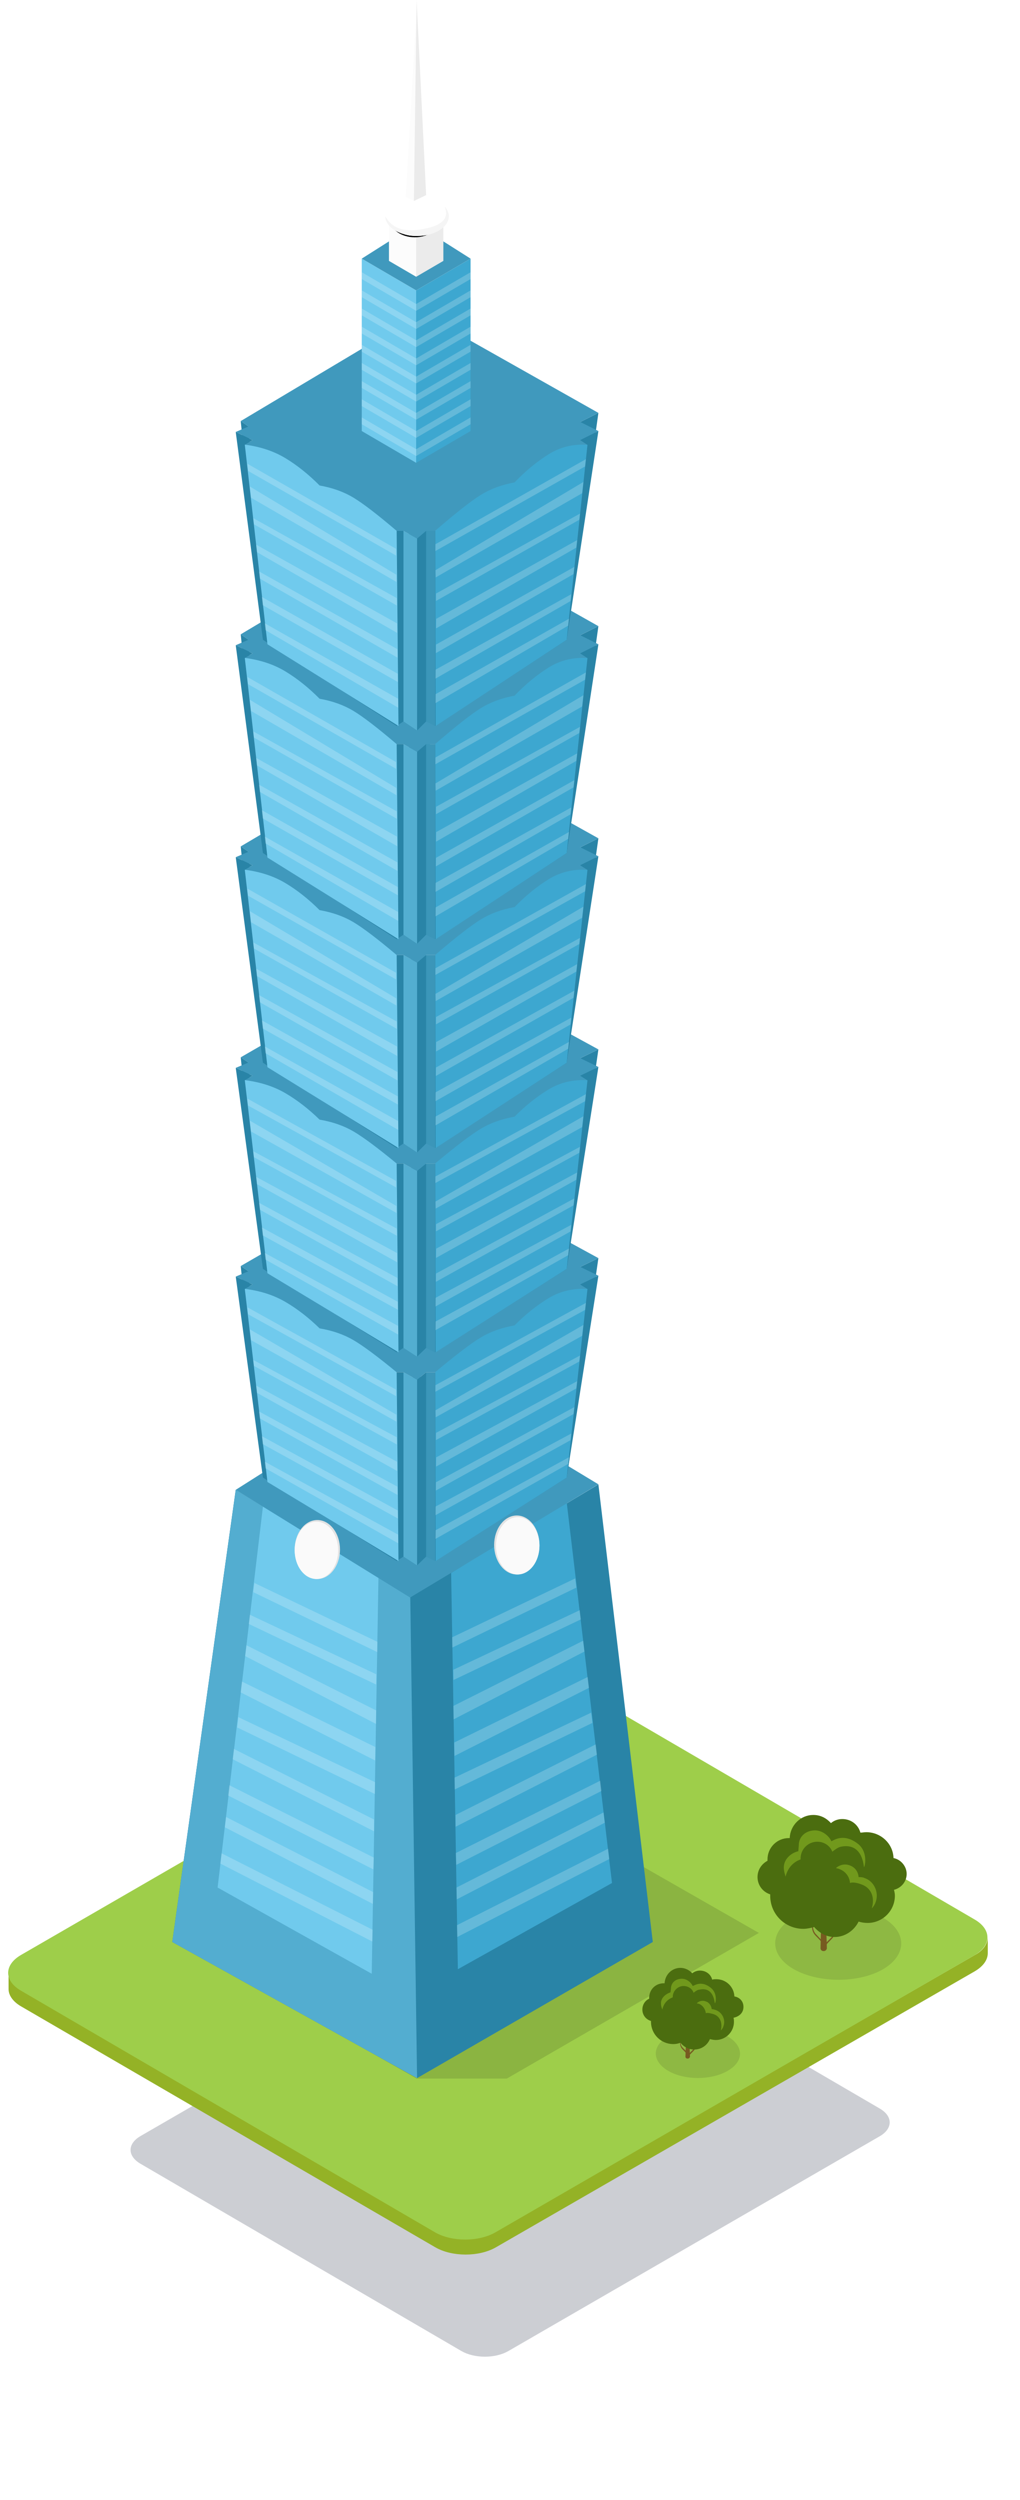 <?xml version="1.0" encoding="UTF-8"?>
<svg width="225px" height="551px" viewBox="0 0 225 551" version="1.1" xmlns="http://www.w3.org/2000/svg" xmlns:xlink="http://www.w3.org/1999/xlink">
    <!-- Generator: Sketch 50.2 (55047) - http://www.bohemiancoding.com/sketch -->
    <title>svg/intro101</title>
    <desc>Created with Sketch.</desc>
    <defs>
        <path d="M29.964,470.791 C27.081,472.482 27.081,475.167 29.964,476.857 L100.743,518.127 C103.626,519.818 108.298,519.818 111.181,518.127 L193.095,470.791 C195.977,469.1 195.977,466.415 193.095,464.725 L122.315,423.455 C119.432,421.764 114.76,421.764 111.877,423.455 L29.964,470.791 Z" id="path-1"></path>
        <filter x="-28.7%" y="-49.4%" width="157.3%" height="198.8%" filterUnits="objectBoundingBox" id="filter-2">
            <feGaussianBlur stdDeviation="16" in="SourceGraphic"></feGaussianBlur>
        </filter>
        <ellipse id="path-3" cx="7.5" cy="48" rx="5.5" ry="4"></ellipse>
        <filter x="-28.6%" y="-35.6%" width="157.3%" height="178.8%" filterUnits="objectBoundingBox" id="filter-4">
            <feOffset dx="0" dy="0.3" in="SourceAlpha" result="shadowOffsetOuter1"></feOffset>
            <feGaussianBlur stdDeviation="1" in="shadowOffsetOuter1" result="shadowBlurOuter1"></feGaussianBlur>
            <feColorMatrix values="0 0 0 0 0   0 0 0 0 0   0 0 0 0 0  0 0 0 0.06 0" type="matrix" in="shadowBlurOuter1"></feColorMatrix>
        </filter>
    </defs>
    <g id="Page-1" stroke="none" stroke-width="1" fill="none" fill-rule="evenodd">
        <g id="spec---intro+speaker" transform="translate(-180, -162)">
            <g id="Intro" transform="translate(-1, 0)">
                <g id="101+shading" transform="translate(0, 162)">
                    <g id="svg/intro101" transform="translate(182, 0)">
                        <g id="jeff-shadow" opacity="0.747" filter="url(#filter-2)" fill-rule="nonzero">
                            <use fill-opacity="0.1" fill="#303F9F" fill-rule="evenodd" xlink:href="#path-1"></use>
                            <use fill-opacity="0.2" fill="#000000" fill-rule="evenodd" xlink:href="#path-1"></use>
                        </g>
                        <g id="101">
                            <g id="ground" transform="translate(0, 368)" fill-rule="nonzero">
                                <path d="M3.71,70.647 L94.981,123.682 C98.699,125.855 104.724,125.855 108.441,123.682 L214.07,62.852 C215.993,61.829 216.89,60.296 216.89,58.89 L216.89,62.468 C216.89,63.874 215.993,65.28 214.07,66.43 L108.441,127.261 C104.724,129.433 98.699,129.433 94.981,127.261 L3.71,74.225 C1.916,73.203 0.89,71.797 0.89,70.392 L0.89,66.813 C0.89,68.219 1.787,69.625 3.71,70.647 Z" id="XMLID_3617_" fill="#94B226"></path>
                                <g id="XMLID_3614_" fill="#9ECE4A">
                                    <path d="M3.591,62.885 C-0.128,65.066 -0.128,68.529 3.591,70.71 L94.894,123.947 C98.613,126.128 104.64,126.128 108.359,123.947 L214.025,62.885 C217.744,60.704 217.744,57.24 214.025,55.06 L122.721,1.822 C119.002,-0.359 112.975,-0.359 109.256,1.822 L3.591,62.885 Z" id="XMLID_3615_"></path>
                                </g>
                            </g>
                            <g id="shadow" opacity="0.13" transform="translate(62, 403)" fill="#060606" fill-rule="nonzero">
                                <polygon id="XMLID_3611_" points="104.4 23 48.8 55.1 28.9 55.1 0.2 38.7 65.2 0.6"></polygon>
                            </g>
                            <g id="building" transform="translate(90, 229) scale(-1, 1) translate(-90, -229) translate(37, 0)">
                                <g id="bottom" transform="translate(0, 303)" fill-rule="nonzero">
                                    <polygon id="XMLID_4985_-Copy-2" fill="#2984A7" points="53.5 48.98 12 24.152 0 125 52 155 106 125 92 25.346"></polygon>
                                    <polygon id="XMLID_4985_-Copy-7" fill="#53ADD0" points="53.5 48.98 52 155 106 125 92 25.346"></polygon>
                                    <g id="Group-6" transform="translate(60, 29)">
                                        <polygon id="XMLID_4985_-Copy-8" fill="#70CAED" points="2 103 36 84 25.998 0.03 0.517 15.672"></polygon>
                                        <polygon id="XMLID_4985_-Copy-13" fill="#FFFFFF" opacity="0.2" points="31.678 48.713 31.408 46.451 1.266 60.78 1.31 63.385"></polygon>
                                        <polygon id="XMLID_4985_-Copy-14" fill="#FFFFFF" opacity="0.2" points="32.678 55.713 32.408 53.451 1.5 69 1.5 71.605"></polygon>
                                        <polygon id="XMLID_4985_-Copy-15" fill="#FFFFFF" opacity="0.2" points="33.678 63.713 33.408 61.451 1.55 77.395 1.65 80"></polygon>
                                        <polygon id="XMLID_4985_-Copy-16" fill="#FFFFFF" opacity="0.2" points="34.4 70.713 34.131 68.451 1.7 85 1.76 87.605"></polygon>
                                        <polygon id="XMLID_4985_-Copy-17" fill="#FFFFFF" opacity="0.2" points="35.4 78.713 35.131 76.451 1.8 93.3 1.87 95.9"></polygon>
                                        <polygon id="XMLID_4985_-Copy-11" fill="#FFFFFF" opacity="0.2" points="29.923 32.981 29.639 30.599 1.015 44.971 1.065 47.934"></polygon>
                                        <polygon id="XMLID_4985_-Copy-12" fill="#FFFFFF" opacity="0.2" points="30.923 40.981 30.639 38.599 1.2 53.038 1.25 56"></polygon>
                                        <polygon id="XMLID_4985_-Copy-9" fill="#FFFFFF" opacity="0.2" points="28.127 18.902 27.885 16.873 0.741 29.849 0.779 32.108"></polygon>
                                        <polygon id="XMLID_4985_-Copy-10" fill="#FFFFFF" opacity="0.2" points="29.127 25.902 28.885 23.873 1 37 1.038 39.26"></polygon>
                                    </g>
                                    <g id="Group-6-Copy" transform="translate(26.5, 79.5) scale(-1, 1) translate(-26.5, -79.5) translate(8, 28)">
                                        <polygon id="XMLID_4985_-Copy-8" fill="#3DA7D0" points="2 103 36 84 25.998 0.03 0.517 15.672"></polygon>
                                        <polygon id="XMLID_4985_-Copy-13" fill="#FFFFFF" opacity="0.2" points="31.678 48.713 31.408 46.451 1.266 60.78 1.31 63.385"></polygon>
                                        <polygon id="XMLID_4985_-Copy-14" fill="#FFFFFF" opacity="0.2" points="32.678 55.713 32.408 53.451 1.5 69 1.5 71.605"></polygon>
                                        <polygon id="XMLID_4985_-Copy-15" fill="#FFFFFF" opacity="0.2" points="33.678 63.713 33.408 61.451 1.55 77.395 1.65 80"></polygon>
                                        <polygon id="XMLID_4985_-Copy-16" fill="#FFFFFF" opacity="0.2" points="34.4 70.713 34.131 68.451 1.7 85 1.76 87.605"></polygon>
                                        <polygon id="XMLID_4985_-Copy-17" fill="#FFFFFF" opacity="0.2" points="35.4 78.713 35.131 76.451 1.8 93.3 1.87 95.9"></polygon>
                                        <polygon id="XMLID_4985_-Copy-11" fill="#FFFFFF" opacity="0.2" points="29.923 32.981 29.639 30.599 1.015 44.971 1.065 47.934"></polygon>
                                        <polygon id="XMLID_4985_-Copy-12" fill="#FFFFFF" opacity="0.2" points="30.923 40.981 30.639 38.599 1.2 53.038 1.25 56"></polygon>
                                        <polygon id="XMLID_4985_-Copy-9" fill="#FFFFFF" opacity="0.2" points="28.127 18.902 27.885 16.873 0.741 29.849 0.779 32.108"></polygon>
                                        <polygon id="XMLID_4985_-Copy-10" fill="#FFFFFF" opacity="0.2" points="29.127 25.902 28.885 23.873 1 37 1.038 39.26"></polygon>
                                    </g>
                                    <polygon id="XMLID_4985_-Copy" fill="#4099BD" points="53.545 49.079 12 24.13 52 0 92 25.346"></polygon>
                                </g>
                                <g id="5" transform="translate(12, 256)" fill-rule="nonzero">
                                    <polygon id="XMLID_4985_-Copy-6" fill="#2984A7" points="74 69.652 78.9 23.024 77.18 24.185"></polygon>
                                    <polygon id="XMLID_4985_-Copy-5" fill="#2984A7" points="4 23.217 0 21.283 7 69.652"></polygon>
                                    <polygon id="XMLID_4985_-Copy" fill="#4099BD" points="40 48.079 38 46.435 36 46.435 2.413 28.083 4 27.087 0 25.152 4 23.217 0 21.283 39 0 78.9 23.024 77.2 24.185 80 25.346 76.3 27.087 78 28.054 45 46.435 43 46.435"></polygon>
                                    <polygon id="XMLID_4985_-Copy-2" fill="#2984A7" points="40 48.079 38 46.435 36 46.435 2.413 28.083 4 27.087 -2.27373675e-13 25.152 7 69.652 36 88.033 38 87.065 40 89 43 87.065 44.5 88.033 74 69.652 80 25.346 76.3 27.087 78 28.054 44.5 46.435 43 46.435"></polygon>
                                    <polygon id="XMLID_4985_-Copy-4" fill="#70CAED" opacity="0.257" points="38 46.435 36 46.435 36 88.033 38 87.065"></polygon>
                                    <polygon id="XMLID_4985_-Copy-3" fill="#70CAED" opacity="0.599" points="40 48.079 40 89 43 87.065 43 46.435"></polygon>
                                    <g id="Right" transform="translate(44, 28.054)">
                                        <path d="M34,59.978 L5.1,42.565 L0.1,0 C3.521,0.423 6.521,1.39 9.1,2.902 C11.679,4.414 14.179,6.349 16.6,8.707 C19.461,9.194 21.961,10.064 24.1,11.318 C26.239,12.573 29.406,14.927 33.6,18.38 L34,59.978 Z" id="right" fill="#70CAED" transform="translate(17.05, 29.989) scale(-1, 1) translate(-17.05, -29.989) "></path>
                                        <polygon id="-" fill="#FFFFFF" opacity="0.201" transform="translate(14.885, 47.079) scale(-1, 1) translate(-14.885, -47.079) " points="0.321 39.543 0.156 38.078 29.585 54.169 29.613 56.08"></polygon>
                                        <polygon id="-" fill="#FFFFFF" opacity="0.201" transform="translate(15.239, 41.536) scale(-1, 1) translate(-15.239, -41.536) " points="0.432 34.218 0.235 32.464 30.218 48.846 30.244 50.608"></polygon>
                                        <polygon id="-" fill="#FFFFFF" opacity="0.201" transform="translate(15.582, 36.223) scale(-1, 1) translate(-15.582, -36.223) " points="0.482 28.559 0.31 27.028 30.828 43.597 30.855 45.418"></polygon>
                                        <polygon id="-" fill="#FFFFFF" opacity="0.201" transform="translate(15.941, 30.732) scale(-1, 1) translate(-15.941, -30.732) " points="0.566 22.918 0.386 21.32 31.466 38.107 31.496 40.145"></polygon>
                                        <polygon id="-" fill="#FFFFFF" opacity="0.201" transform="translate(16.301, 24.98) scale(-1, 1) translate(-16.301, -24.98) " points="0.618 16.979 0.47 15.665 32.108 32.707 32.131 34.294"></polygon>
                                        <polygon id="-" fill="#FFFFFF" opacity="0.201" transform="translate(17.03, 13.854) scale(-1, 1) translate(-17.03, -13.854) " points="0.798 5.606 0.624 4.06 33.414 22.2 33.435 23.648"></polygon>
                                        <polygon id="-" fill="#FFFFFF" opacity="0.201" transform="translate(16.716, 19.099) scale(-1, 1) translate(-16.716, -19.099) " points="0.811 11.314 0.543 8.923 32.866 27.732 32.889 29.276"></polygon>
                                    </g>
                                    <g id="Left" transform="translate(19, 57.587) scale(-1, 1) translate(-19, -57.587) translate(2, 27.087)">
                                        <path d="M33.52,60.946 L4.62,42.565 L0.03,0.996 C3.178,0.79 6.041,1.466 8.62,3.027 C11.199,4.588 13.699,6.585 16.12,9.019 C18.981,9.521 21.481,10.42 23.62,11.715 C25.759,13.009 29.083,15.538 33.59,19.299 L33.52,60.946 Z" id="right" fill="#3DA7D0" transform="translate(16.81, 30.953) scale(-1, 1) translate(-16.81, -30.953) "></path>
                                        <polygon id="-" fill="#FFFFFF" opacity="0.2" transform="translate(14.782, 47.079) scale(-1, 1) translate(-14.782, -47.079) " points="0.218 39.543 0.053 38.078 29.482 54.169 29.51 56.08"></polygon>
                                        <polygon id="--copy-2" fill="#FFFFFF" opacity="0.2" transform="translate(15.032, 41.854) scale(-1, 1) translate(-15.032, -41.854) " points="0.213 34.317 0.053 32.853 29.982 48.944 30.01 50.855"></polygon>
                                        <polygon id="-" fill="#FFFFFF" opacity="0.2" transform="translate(15.418, 36.223) scale(-1, 1) translate(-15.418, -36.223) " points="0.318 28.559 0.145 27.028 30.664 43.597 30.69 45.418"></polygon>
                                        <polygon id="-" fill="#FFFFFF" opacity="0.2" transform="translate(15.745, 30.732) scale(-1, 1) translate(-15.745, -30.732) " points="0.37 22.918 0.19 21.32 31.271 38.107 31.3 40.145"></polygon>
                                        <polygon id="-" fill="#FFFFFF" opacity="0.2" transform="translate(16.05, 24.98) scale(-1, 1) translate(-16.05, -24.98) " points="0.318 16.979 0.17 15.665 31.91 32.707 31.93 34.294"></polygon>
                                        <polygon id="-" fill="#FFFFFF" opacity="0.2" transform="translate(16.635, 13.854) scale(-1, 1) translate(-16.635, -13.854) " points="0.204 5.606 0.03 4.06 33.22 22.2 33.24 23.648"></polygon>
                                        <polygon id="-" fill="#FFFFFF" opacity="0.2" transform="translate(16.375, 19.099) scale(-1, 1) translate(-16.375, -19.099) " points="0.329 11.314 0.06 8.923 32.69 27.732 32.65 29.276"></polygon>
                                    </g>
                                </g>
                                <g id="4" transform="translate(12, 210)" fill-rule="nonzero">
                                    <polygon id="XMLID_4985_-Copy-6" fill="#2984A7" points="74 69.652 78.9 23.024 77.18 24.185"></polygon>
                                    <polygon id="XMLID_4985_-Copy-5" fill="#2984A7" points="4 23.217 0 21.283 7 69.652"></polygon>
                                    <polygon id="XMLID_4985_-Copy" fill="#4099BD" points="40 48.079 38 46.435 36 46.435 2.413 28.083 4 27.087 0 25.152 4 23.217 0 21.283 39 0 78.9 23.024 77.2 24.185 80 25.346 76.3 27.087 78 28.054 45 46.435 43 46.435"></polygon>
                                    <polygon id="XMLID_4985_-Copy-2" fill="#2984A7" points="40 48.079 38 46.435 36 46.435 2.413 28.083 4 27.087 -2.27373675e-13 25.152 7 69.652 36 88.033 38 87.065 40 89 43 87.065 44.5 88.033 74 69.652 80 25.346 76.3 27.087 78 28.054 44.5 46.435 43 46.435"></polygon>
                                    <polygon id="XMLID_4985_-Copy-4" fill="#70CAED" opacity="0.257" points="38 46.435 36 46.435 36 88.033 38 87.065"></polygon>
                                    <polygon id="XMLID_4985_-Copy-3" fill="#70CAED" opacity="0.599" points="40 48.079 40 89 43 87.065 43 46.435"></polygon>
                                    <g id="Right" transform="translate(44, 28.054)">
                                        <path d="M34,59.978 L5.1,42.565 L0.1,0 C3.521,0.423 6.521,1.39 9.1,2.902 C11.679,4.414 14.179,6.349 16.6,8.707 C19.461,9.194 21.961,10.064 24.1,11.318 C26.239,12.573 29.406,14.927 33.6,18.38 L34,59.978 Z" id="right" fill="#70CAED" transform="translate(17.05, 29.989) scale(-1, 1) translate(-17.05, -29.989) "></path>
                                        <polygon id="-" fill="#FFFFFF" opacity="0.201" transform="translate(14.885, 47.079) scale(-1, 1) translate(-14.885, -47.079) " points="0.321 39.543 0.156 38.078 29.585 54.169 29.613 56.08"></polygon>
                                        <polygon id="-" fill="#FFFFFF" opacity="0.201" transform="translate(15.239, 41.536) scale(-1, 1) translate(-15.239, -41.536) " points="0.432 34.218 0.235 32.464 30.218 48.846 30.244 50.608"></polygon>
                                        <polygon id="-" fill="#FFFFFF" opacity="0.201" transform="translate(15.582, 36.223) scale(-1, 1) translate(-15.582, -36.223) " points="0.482 28.559 0.31 27.028 30.828 43.597 30.855 45.418"></polygon>
                                        <polygon id="-" fill="#FFFFFF" opacity="0.201" transform="translate(15.941, 30.732) scale(-1, 1) translate(-15.941, -30.732) " points="0.566 22.918 0.386 21.32 31.466 38.107 31.496 40.145"></polygon>
                                        <polygon id="-" fill="#FFFFFF" opacity="0.201" transform="translate(16.301, 24.98) scale(-1, 1) translate(-16.301, -24.98) " points="0.618 16.979 0.47 15.665 32.108 32.707 32.131 34.294"></polygon>
                                        <polygon id="-" fill="#FFFFFF" opacity="0.201" transform="translate(17.03, 13.854) scale(-1, 1) translate(-17.03, -13.854) " points="0.798 5.606 0.624 4.06 33.414 22.2 33.435 23.648"></polygon>
                                        <polygon id="-" fill="#FFFFFF" opacity="0.201" transform="translate(16.716, 19.099) scale(-1, 1) translate(-16.716, -19.099) " points="0.811 11.314 0.543 8.923 32.866 27.732 32.889 29.276"></polygon>
                                    </g>
                                    <g id="Left" transform="translate(19, 57.56) scale(-1, 1) translate(-19, -57.56) translate(2, 27.087)">
                                        <path d="M33.52,60.946 L4.62,42.565 L0.03,0.996 C3.178,0.79 6.041,1.466 8.62,3.027 C11.199,4.588 13.699,6.585 16.12,9.019 C18.981,9.521 21.481,10.42 23.62,11.715 C25.759,13.009 29.083,15.538 33.59,19.299 L33.52,60.946 Z" id="right" fill="#3DA7D0" transform="translate(16.81, 30.953) scale(-1, 1) translate(-16.81, -30.953) "></path>
                                        <polygon id="-" fill="#FFFFFF" opacity="0.2" transform="translate(14.782, 47.079) scale(-1, 1) translate(-14.782, -47.079) " points="0.218 39.543 0.053 38.078 29.482 54.169 29.51 56.08"></polygon>
                                        <polygon id="--copy-2" fill="#FFFFFF" opacity="0.2" transform="translate(15.032, 41.854) scale(-1, 1) translate(-15.032, -41.854) " points="0.213 34.317 0.053 32.853 29.982 48.944 30.01 50.855"></polygon>
                                        <polygon id="-" fill="#FFFFFF" opacity="0.2" transform="translate(15.418, 36.223) scale(-1, 1) translate(-15.418, -36.223) " points="0.318 28.559 0.145 27.028 30.664 43.597 30.69 45.418"></polygon>
                                        <polygon id="-" fill="#FFFFFF" opacity="0.2" transform="translate(15.745, 30.732) scale(-1, 1) translate(-15.745, -30.732) " points="0.37 22.918 0.19 21.32 31.271 38.107 31.3 40.145"></polygon>
                                        <polygon id="-" fill="#FFFFFF" opacity="0.2" transform="translate(16.05, 24.98) scale(-1, 1) translate(-16.05, -24.98) " points="0.318 16.979 0.17 15.665 31.91 32.707 31.93 34.294"></polygon>
                                        <polygon id="-" fill="#FFFFFF" opacity="0.2" transform="translate(16.635, 13.854) scale(-1, 1) translate(-16.635, -13.854) " points="0.204 5.606 0.03 4.06 33.22 22.2 33.24 23.648"></polygon>
                                        <polygon id="-" fill="#FFFFFF" opacity="0.2" transform="translate(16.375, 19.099) scale(-1, 1) translate(-16.375, -19.099) " points="0.329 11.314 0.06 8.923 32.69 27.732 32.65 29.276"></polygon>
                                    </g>
                                </g>
                                <g id="3" transform="translate(12, 163)" fill-rule="nonzero">
                                    <polygon id="XMLID_4985_-Copy-6" fill="#2984A7" points="74 71.217 78.9 23.541 77.18 24.728"></polygon>
                                    <polygon id="XMLID_4985_-Copy-5" fill="#2984A7" points="4 23.739 0 21.761 7 71.217"></polygon>
                                    <polygon id="XMLID_4985_-Copy" fill="#4099BD" points="40 49.16 38 47.478 36 47.478 2.413 28.714 4 27.696 0 25.717 4 23.739 0 21.761 39 0 78.9 23.541 77.2 24.728 80 25.915 76.3 27.696 78 28.685 45 47.478 43 47.478"></polygon>
                                    <polygon id="XMLID_4985_-Copy-2" fill="#2984A7" points="40 49.16 38 47.478 36 47.478 2.413 28.714 4 27.696 -2.27373675e-13 25.717 7 71.217 36 90.011 38 89.022 40 91 43 89.022 44.5 90.011 74 71.217 80 25.915 76.3 27.696 78 28.685 44.5 47.478 43 47.478"></polygon>
                                    <polygon id="XMLID_4985_-Copy-4" fill="#70CAED" opacity="0.257" points="38 47.478 36 47.478 36 90.011 38 89.022"></polygon>
                                    <polygon id="XMLID_4985_-Copy-3" fill="#70CAED" opacity="0.599" points="40 49.16 40 91 43 89.022 43 47.478"></polygon>
                                    <g id="Right" transform="translate(44, 28.685)">
                                        <path d="M34,61.326 L5.1,43.522 L0.1,0 C3.521,0.432 6.521,1.422 9.1,2.967 C11.679,4.513 14.179,6.491 16.6,8.902 C19.461,9.4 21.961,10.29 24.1,11.573 C26.239,12.855 29.406,15.262 33.6,18.793 L34,61.326 Z" id="right" fill="#70CAED" transform="translate(17.05, 30.663) scale(-1, 1) translate(-17.05, -30.663) "></path>
                                        <polygon id="-" fill="#FFFFFF" opacity="0.201" transform="translate(14.885, 48.137) scale(-1, 1) translate(-14.885, -48.137) " points="0.321 40.431 0.156 38.934 29.585 55.387 29.613 57.341"></polygon>
                                        <polygon id="-" fill="#FFFFFF" opacity="0.201" transform="translate(15.239, 42.469) scale(-1, 1) translate(-15.239, -42.469) " points="0.432 34.987 0.235 33.194 30.218 49.943 30.244 51.745"></polygon>
                                        <polygon id="-" fill="#FFFFFF" opacity="0.201" transform="translate(15.582, 37.037) scale(-1, 1) translate(-15.582, -37.037) " points="0.482 29.201 0.31 27.635 30.828 44.577 30.855 46.438"></polygon>
                                        <polygon id="-" fill="#FFFFFF" opacity="0.201" transform="translate(15.941, 31.423) scale(-1, 1) translate(-15.941, -31.423) " points="0.566 23.433 0.386 21.8 31.466 38.963 31.496 41.047"></polygon>
                                        <polygon id="-" fill="#FFFFFF" opacity="0.201" transform="translate(16.301, 25.541) scale(-1, 1) translate(-16.301, -25.541) " points="0.618 17.36 0.47 16.017 32.108 33.442 32.131 35.065"></polygon>
                                        <polygon id="-" fill="#FFFFFF" opacity="0.201" transform="translate(17.03, 14.166) scale(-1, 1) translate(-17.03, -14.166) " points="0.798 5.732 0.624 4.151 33.414 22.699 33.435 24.18"></polygon>
                                        <polygon id="-" fill="#FFFFFF" opacity="0.201" transform="translate(16.716, 19.528) scale(-1, 1) translate(-16.716, -19.528) " points="0.811 11.568 0.543 9.123 32.866 28.356 32.889 29.934"></polygon>
                                    </g>
                                    <g id="Left" transform="translate(19, 58.853) scale(-1, 1) translate(-19, -58.853) translate(2, 27.696)">
                                        <path d="M33.52,62.315 L4.62,43.522 L0.03,1.019 C3.178,0.807 6.041,1.499 8.62,3.095 C11.199,4.691 13.699,6.733 16.12,9.221 C18.981,9.735 21.481,10.654 23.62,11.978 C25.759,13.302 29.083,15.887 33.59,19.733 L33.52,62.315 Z" id="right" fill="#3DA7D0" transform="translate(16.81, 31.648) scale(-1, 1) translate(-16.81, -31.648) "></path>
                                        <polygon id="-" fill="#FFFFFF" opacity="0.2" transform="translate(14.782, 48.137) scale(-1, 1) translate(-14.782, -48.137) " points="0.218 40.431 0.053 38.934 29.482 55.387 29.51 57.341"></polygon>
                                        <polygon id="--copy-2" fill="#FFFFFF" opacity="0.2" transform="translate(15.032, 42.794) scale(-1, 1) translate(-15.032, -42.794) " points="0.213 35.088 0.053 33.591 29.982 50.044 30.01 51.998"></polygon>
                                        <polygon id="-" fill="#FFFFFF" opacity="0.2" transform="translate(15.418, 37.037) scale(-1, 1) translate(-15.418, -37.037) " points="0.318 29.201 0.145 27.635 30.664 44.577 30.69 46.438"></polygon>
                                        <polygon id="-" fill="#FFFFFF" opacity="0.2" transform="translate(15.745, 31.423) scale(-1, 1) translate(-15.745, -31.423) " points="0.37 23.433 0.19 21.8 31.271 38.963 31.3 41.047"></polygon>
                                        <polygon id="-" fill="#FFFFFF" opacity="0.2" transform="translate(16.05, 25.541) scale(-1, 1) translate(-16.05, -25.541) " points="0.318 17.36 0.17 16.017 31.91 33.442 31.93 35.065"></polygon>
                                        <polygon id="-" fill="#FFFFFF" opacity="0.2" transform="translate(16.635, 14.166) scale(-1, 1) translate(-16.635, -14.166) " points="0.204 5.732 0.03 4.151 33.22 22.699 33.24 24.18"></polygon>
                                        <polygon id="-" fill="#FFFFFF" opacity="0.2" transform="translate(16.375, 19.528) scale(-1, 1) translate(-16.375, -19.528) " points="0.329 11.568 0.06 9.123 32.69 28.356 32.65 29.934"></polygon>
                                    </g>
                                </g>
                                <g id="2" transform="translate(12, 116)" fill-rule="nonzero">
                                    <polygon id="XMLID_4985_-Copy-6" fill="#2984A7" points="74 72 78.9 23.8 77.18 25"></polygon>
                                    <polygon id="XMLID_4985_-Copy-5" fill="#2984A7" points="4 24 0 22 7 72"></polygon>
                                    <polygon id="XMLID_4985_-Copy" fill="#4099BD" points="40 49.7 38 48 36 48 2.413 29.029 4 28 0 26 4 24 0 22 39 0 78.9 23.8 77.2 25 80 26.2 76.3 28 78 29 45 48 43 48"></polygon>
                                    <polygon id="XMLID_4985_-Copy-2" fill="#2984A7" points="40 49.7 38 48 36 48 2.413 29.029 4 28 -2.27373675e-13 26 7 72 36 91 38 90 40 92 43 90 44.5 91 74 72 80 26.2 76.3 28 78 29 44.5 48 43 48"></polygon>
                                    <polygon id="XMLID_4985_-Copy-4" fill="#70CAED" opacity="0.257" points="38 48 36 48 36 91 38 90"></polygon>
                                    <polygon id="XMLID_4985_-Copy-3" fill="#70CAED" opacity="0.599" points="40 49.7 40 92 43 90 43 48"></polygon>
                                    <g id="Right" transform="translate(44, 29)">
                                        <path d="M34,62 L5.1,44 L0.1,0 C3.521,0.437 6.521,1.437 9.1,3 C11.679,4.563 14.179,6.563 16.6,9 C19.461,9.504 21.961,10.404 24.1,11.7 C26.239,12.996 29.406,15.43 33.6,19 L34,62 Z" id="right" fill="#70CAED" transform="translate(17.05, 31) scale(-1, 1) translate(-17.05, -31) "></path>
                                        <polygon id="-" fill="#FFFFFF" opacity="0.201" transform="translate(14.885, 48.666) scale(-1, 1) translate(-14.885, -48.666) " points="0.321 40.875 0.156 39.362 29.585 55.995 29.613 57.971"></polygon>
                                        <polygon id="-" fill="#FFFFFF" opacity="0.201" transform="translate(15.239, 42.936) scale(-1, 1) translate(-15.239, -42.936) " points="0.432 35.372 0.235 33.558 30.218 50.492 30.244 52.314"></polygon>
                                        <polygon id="-" fill="#FFFFFF" opacity="0.201" transform="translate(15.582, 37.444) scale(-1, 1) translate(-15.582, -37.444) " points="0.482 29.522 0.31 27.939 30.828 45.066 30.855 46.949"></polygon>
                                        <polygon id="-" fill="#FFFFFF" opacity="0.201" transform="translate(15.941, 31.768) scale(-1, 1) translate(-15.941, -31.768) " points="0.566 23.691 0.386 22.039 31.466 39.392 31.496 41.498"></polygon>
                                        <polygon id="-" fill="#FFFFFF" opacity="0.201" transform="translate(16.301, 25.822) scale(-1, 1) translate(-16.301, -25.822) " points="0.618 17.551 0.47 16.193 32.108 33.809 32.131 35.45"></polygon>
                                        <polygon id="-" fill="#FFFFFF" opacity="0.201" transform="translate(17.03, 14.321) scale(-1, 1) translate(-17.03, -14.321) " points="0.798 5.795 0.624 4.197 33.414 22.948 33.435 24.445"></polygon>
                                        <polygon id="-" fill="#FFFFFF" opacity="0.201" transform="translate(16.716, 19.743) scale(-1, 1) translate(-16.716, -19.743) " points="0.811 11.695 0.543 9.223 32.866 28.667 32.889 30.263"></polygon>
                                    </g>
                                    <g id="Left" transform="translate(19, 59.5) scale(-1, 1) translate(-19, -59.5) translate(2, 28)">
                                        <path d="M33.52,63 L4.62,44 L0.03,1.03 C3.178,0.816 6.041,1.516 8.62,3.129 C11.199,4.742 13.699,6.807 16.12,9.323 C18.981,9.842 21.481,10.771 23.62,12.11 C25.759,13.448 29.083,16.061 33.59,19.95 L33.52,63 Z" id="right" fill="#3DA7D0" transform="translate(16.81, 31.996) scale(-1, 1) translate(-16.81, -31.996) "></path>
                                        <polygon id="-" fill="#FFFFFF" opacity="0.2" transform="translate(14.782, 48.666) scale(-1, 1) translate(-14.782, -48.666) " points="0.218 40.875 0.053 39.362 29.482 55.995 29.51 57.971"></polygon>
                                        <polygon id="--copy-2" fill="#FFFFFF" opacity="0.2" transform="translate(15.032, 43.264) scale(-1, 1) translate(-15.032, -43.264) " points="0.213 35.474 0.053 33.96 29.982 50.593 30.01 52.569"></polygon>
                                        <polygon id="-" fill="#FFFFFF" opacity="0.2" transform="translate(15.418, 37.444) scale(-1, 1) translate(-15.418, -37.444) " points="0.318 29.522 0.145 27.939 30.664 45.066 30.69 46.949"></polygon>
                                        <polygon id="-" fill="#FFFFFF" opacity="0.2" transform="translate(15.745, 31.768) scale(-1, 1) translate(-15.745, -31.768) " points="0.37 23.691 0.19 22.039 31.271 39.392 31.3 41.498"></polygon>
                                        <polygon id="-" fill="#FFFFFF" opacity="0.2" transform="translate(16.05, 25.822) scale(-1, 1) translate(-16.05, -25.822) " points="0.318 17.551 0.17 16.193 31.91 33.809 31.93 35.45"></polygon>
                                        <polygon id="-" fill="#FFFFFF" opacity="0.2" transform="translate(16.635, 14.321) scale(-1, 1) translate(-16.635, -14.321) " points="0.204 5.795 0.03 4.197 33.22 22.948 33.24 24.445"></polygon>
                                        <polygon id="-" fill="#FFFFFF" opacity="0.2" transform="translate(16.375, 19.743) scale(-1, 1) translate(-16.375, -19.743) " points="0.329 11.695 0.06 9.223 32.69 28.667 32.65 30.263"></polygon>
                                    </g>
                                </g>
                                <g id="1" transform="translate(12, 69)" fill-rule="nonzero">
                                    <polygon id="XMLID_4985_-Copy-6" fill="#2984A7" points="74 72 78.9 23.8 77.18 25"></polygon>
                                    <polygon id="XMLID_4985_-Copy-5" fill="#2984A7" points="4 24 0 22 7 72"></polygon>
                                    <polygon id="XMLID_4985_-Copy" fill="#4099BD" points="40 49.7 38 48 36 48 2.413 29.029 4 28 0 26 4 24 0 22 39 0 78.9 23.8 77.2 25 80 26.2 76.3 28 78 29 45 48 43 48"></polygon>
                                    <polygon id="XMLID_4985_-Copy-2" fill="#2984A7" points="40 49.7 38 48 36 48 2.413 29.029 4 28 -2.27373675e-13 26 7 72 36 91 38 90 40 92 43 90 44.5 91 74 72 80 26.2 76.3 28 78 29 44.5 48 43 48"></polygon>
                                    <polygon id="XMLID_4985_-Copy-4" fill="#70CAED" opacity="0.257" points="38 48 36 48 36 91 38 90"></polygon>
                                    <polygon id="XMLID_4985_-Copy-3" fill="#70CAED" opacity="0.599" points="40 49.7 40 92 43 90 43 48"></polygon>
                                    <g id="Right" transform="translate(44, 29)">
                                        <path d="M34,62 L5.1,44 L0.1,0 C3.521,0.437 6.521,1.437 9.1,3 C11.679,4.563 14.179,6.563 16.6,9 C19.461,9.504 21.961,10.404 24.1,11.7 C26.239,12.996 29.406,15.43 33.6,19 L34,62 Z" id="right" fill="#70CAED" transform="translate(17.05, 31) scale(-1, 1) translate(-17.05, -31) "></path>
                                        <polygon id="-" fill="#FFFFFF" opacity="0.201" transform="translate(14.885, 48.666) scale(-1, 1) translate(-14.885, -48.666) " points="0.321 40.875 0.156 39.362 29.585 55.995 29.613 57.971"></polygon>
                                        <polygon id="-" fill="#FFFFFF" opacity="0.201" transform="translate(15.239, 42.936) scale(-1, 1) translate(-15.239, -42.936) " points="0.432 35.372 0.235 33.558 30.218 50.492 30.244 52.314"></polygon>
                                        <polygon id="-" fill="#FFFFFF" opacity="0.201" transform="translate(15.582, 37.444) scale(-1, 1) translate(-15.582, -37.444) " points="0.482 29.522 0.31 27.939 30.828 45.066 30.855 46.949"></polygon>
                                        <polygon id="-" fill="#FFFFFF" opacity="0.201" transform="translate(15.941, 31.768) scale(-1, 1) translate(-15.941, -31.768) " points="0.566 23.691 0.386 22.039 31.466 39.392 31.496 41.498"></polygon>
                                        <polygon id="-" fill="#FFFFFF" opacity="0.201" transform="translate(16.301, 25.822) scale(-1, 1) translate(-16.301, -25.822) " points="0.618 17.551 0.47 16.193 32.108 33.809 32.131 35.45"></polygon>
                                        <polygon id="-" fill="#FFFFFF" opacity="0.201" transform="translate(17.03, 14.321) scale(-1, 1) translate(-17.03, -14.321) " points="0.798 5.795 0.624 4.197 33.414 22.948 33.435 24.445"></polygon>
                                        <polygon id="-" fill="#FFFFFF" opacity="0.201" transform="translate(16.716, 19.743) scale(-1, 1) translate(-16.716, -19.743) " points="0.811 11.695 0.543 9.223 32.866 28.667 32.889 30.263"></polygon>
                                    </g>
                                    <g id="Left" transform="translate(19, 59.5) scale(-1, 1) translate(-19, -59.5) translate(2, 28)">
                                        <path d="M33.52,63 L4.62,44 L0.03,1.03 C3.178,0.816 6.041,1.516 8.62,3.129 C11.199,4.742 13.699,6.807 16.12,9.323 C18.981,9.842 21.481,10.771 23.62,12.11 C25.759,13.448 29.083,16.061 33.59,19.95 L33.52,63 Z" id="right" fill="#3DA7D0" transform="translate(16.81, 31.996) scale(-1, 1) translate(-16.81, -31.996) "></path>
                                        <polygon id="-" fill="#FFFFFF" opacity="0.2" transform="translate(14.782, 48.666) scale(-1, 1) translate(-14.782, -48.666) " points="0.218 40.875 0.053 39.362 29.482 55.995 29.51 57.971"></polygon>
                                        <polygon id="--copy-2" fill="#FFFFFF" opacity="0.2" transform="translate(15.032, 43.264) scale(-1, 1) translate(-15.032, -43.264) " points="0.213 35.474 0.053 33.96 29.982 50.593 30.01 52.569"></polygon>
                                        <polygon id="-" fill="#FFFFFF" opacity="0.2" transform="translate(15.418, 37.444) scale(-1, 1) translate(-15.418, -37.444) " points="0.318 29.522 0.145 27.939 30.664 45.066 30.69 46.949"></polygon>
                                        <polygon id="-" fill="#FFFFFF" opacity="0.2" transform="translate(15.745, 31.768) scale(-1, 1) translate(-15.745, -31.768) " points="0.37 23.691 0.19 22.039 31.271 39.392 31.3 41.498"></polygon>
                                        <polygon id="-" fill="#FFFFFF" opacity="0.2" transform="translate(16.05, 25.822) scale(-1, 1) translate(-16.05, -25.822) " points="0.318 17.551 0.17 16.193 31.91 33.809 31.93 35.45"></polygon>
                                        <polygon id="-" fill="#FFFFFF" opacity="0.2" transform="translate(16.635, 14.321) scale(-1, 1) translate(-16.635, -14.321) " points="0.204 5.795 0.03 4.197 33.22 22.948 33.24 24.445"></polygon>
                                        <polygon id="-" fill="#FFFFFF" opacity="0.2" transform="translate(16.375, 19.743) scale(-1, 1) translate(-16.375, -19.743) " points="0.329 11.695 0.06 9.223 32.69 28.667 32.65 30.263"></polygon>
                                    </g>
                                </g>
                                <g id="second" transform="translate(40, 49)">
                                    <polygon id="Rectangle-6" fill="#3DA7D0" points="0.2 8 12.2 15 12.2 53 0.2 46"></polygon>
                                    <polygon id="Rectangle-6-Copy-12" fill="#FFFFFF" opacity="0.2" points="12.2 18 12.2 19.5 0.2 12.5 0.2 11"></polygon>
                                    <polygon id="Rectangle-6-Copy-13" fill="#FFFFFF" opacity="0.2" points="12.2 26 12.2 27.5 0.2 20.5 0.2 19"></polygon>
                                    <polygon id="Rectangle-6-Copy-14" fill="#FFFFFF" opacity="0.2" points="12.2 22 12.2 23.5 0.2 16.5 0.2 15"></polygon>
                                    <polygon id="Rectangle-6-Copy-15" fill="#FFFFFF" opacity="0.2" points="12.2 30 12.2 31.5 0.2 24.5 0.2 23"></polygon>
                                    <polygon id="Rectangle-6-Copy-16" fill="#FFFFFF" opacity="0.2" points="12.2 34 12.2 35.5 0.2 28.5 0.2 27"></polygon>
                                    <polygon id="Rectangle-6-Copy-17" fill="#FFFFFF" opacity="0.2" points="12.2 42 12.2 43.5 0.2 36.5 0.2 35"></polygon>
                                    <polygon id="Rectangle-6-Copy-18" fill="#FFFFFF" opacity="0.2" points="12.2 38 12.2 39.5 0.2 32.5 0.2 31"></polygon>
                                    <polygon id="Rectangle-6-Copy-19" fill="#FFFFFF" opacity="0.2" points="12.2 46 12.2 47.5 0.2 40.5 0.2 39"></polygon>
                                    <polygon id="Rectangle-6-Copy-20" fill="#FFFFFF" opacity="0.2" points="12.2 50 12.2 51.5 0.2 44.5 0.2 43"></polygon>
                                    <polygon id="Rectangle-6-Copy" fill="#70CAED" transform="translate(18.2, 30.5) scale(-1, 1) translate(-18.2, -30.5) " points="12.2 8 24.2 15 24.2 53 12.2 46"></polygon>
                                    <polygon id="Rectangle-6-Copy-3" fill="#FFFFFF" opacity="0.2" transform="translate(18.2, 15.25) scale(-1, 1) translate(-18.2, -15.25) " points="24.2 18 24.2 19.5 12.2 12.5 12.2 11"></polygon>
                                    <polygon id="Rectangle-6-Copy-4" fill="#FFFFFF" opacity="0.2" transform="translate(18.2, 23.25) scale(-1, 1) translate(-18.2, -23.25) " points="24.2 26 24.2 27.5 12.2 20.5 12.2 19"></polygon>
                                    <polygon id="Rectangle-6-Copy-9" fill="#FFFFFF" opacity="0.2" transform="translate(18.2, 19.25) scale(-1, 1) translate(-18.2, -19.25) " points="24.2 22 24.2 23.5 12.2 16.5 12.2 15"></polygon>
                                    <polygon id="Rectangle-6-Copy-5" fill="#FFFFFF" opacity="0.2" transform="translate(18.2, 31.25) scale(-1, 1) translate(-18.2, -31.25) " points="24.2 34 24.2 35.5 12.2 28.5 12.2 27"></polygon>
                                    <polygon id="Rectangle-6-Copy-8" fill="#FFFFFF" opacity="0.2" transform="translate(18.2, 27.25) scale(-1, 1) translate(-18.2, -27.25) " points="24.2 30 24.2 31.5 12.2 24.5 12.2 23"></polygon>
                                    <polygon id="Rectangle-6-Copy-6" fill="#FFFFFF" opacity="0.2" transform="translate(18.2, 39.25) scale(-1, 1) translate(-18.2, -39.25) " points="24.2 42 24.2 43.5 12.2 36.5 12.2 35"></polygon>
                                    <polygon id="Rectangle-6-Copy-10" fill="#FFFFFF" opacity="0.2" transform="translate(18.2, 43.25) scale(-1, 1) translate(-18.2, -43.25) " points="24.2 46 24.2 47.5 12.2 40.5 12.2 39"></polygon>
                                    <polygon id="Rectangle-6-Copy-11" fill="#FFFFFF" opacity="0.2" transform="translate(18.2, 47.25) scale(-1, 1) translate(-18.2, -47.25) " points="24.2 50 24.2 51.5 12.2 44.5 12.2 43"></polygon>
                                    <polygon id="Rectangle-6-Copy-7" fill="#FFFFFF" opacity="0.2" transform="translate(18.2, 35.25) scale(-1, 1) translate(-18.2, -35.25) " points="24.2 38 24.2 39.5 12.2 32.5 12.2 31"></polygon>
                                    <polygon id="Rectangle-6-Copy-2" fill="#4099BD" transform="translate(12.2, 7.7) scale(-1, 1) translate(-12.2, -7.7) " points="0.2 8 12.2 15 24.2 8 12.2 0.4"></polygon>
                                </g>
                                <g id="top" transform="translate(45, 0)">
                                    <polygon id="Rectangle-6-Copy-22" fill="#EBEBEB" points="1.2 46.5 7.2 50 7.2 61 1.2 57.5"></polygon>
                                    <polygon id="Rectangle-6-Copy-23" fill="#FCFCFC" transform="translate(10.2, 53.75) scale(-1, 1) translate(-10.2, -53.75) " points="7.2 46.5 13.2 50 13.2 61 7.2 57.5"></polygon>
                                    <g id="Oval">
                                        <use fill="black" fill-opacity="1" filter="url(#filter-4)" xlink:href="#path-3"></use>
                                        <use fill="#FFFFFF" fill-rule="evenodd" xlink:href="#path-3"></use>
                                    </g>
                                    <ellipse id="Oval-Copy-2" fill="#FFFFFF" cx="7" cy="47.5" rx="7" ry="4.5"></ellipse>
                                    <path d="M7,52 C10.866,52 14,50.061 14,47.668 C12.133,51.134 8.4,51.134 4.667,50.267 C0.933,49.401 0,47.668 0.923,45.516 C0.336,46.15 0,46.885 0,47.668 C0,50.061 3.134,52 7,52 Z" id="Oval-Copy" fill="#F5F5F5"></path>
                                    <polygon id="XMLID_4593_" fill="#FCFCFC" fill-rule="nonzero" points="7 0 7 0 9.5 43.4 7.6 44.3"></polygon>
                                    <polygon id="XMLID_3468_" fill="#EBEBEB" fill-rule="nonzero" points="7.1 0 7.7 44.3 5 43"></polygon>
                                </g>
                                <g id="Ｏ" transform="translate(69, 335)">
                                    <ellipse id="Oval-2" fill="#E3E3E3" cx="5" cy="6.5" rx="5" ry="6.5"></ellipse>
                                    <ellipse id="Oval-2-Copy" fill="#FAFAFA" cx="5.205" cy="6.681" rx="4.795" ry="6.319"></ellipse>
                                </g>
                                <g id="Ｏ" transform="translate(30, 340.5) scale(-1, 1) translate(-30, -340.5) translate(25, 334)">
                                    <ellipse id="Oval-2" fill="#E3E3E3" cx="5" cy="6.5" rx="5" ry="6.5"></ellipse>
                                    <ellipse id="Oval-2-Copy" fill="#FAFAFA" cx="5.205" cy="6.681" rx="4.795" ry="6.319"></ellipse>
                                </g>
                            </g>
                            <g id="tree-md" transform="translate(166, 400)" fill-rule="nonzero">
                                <g id="XMLID_3491_" opacity="0.11" transform="translate(4, 20)" fill="#060606">
                                    <path d="M23.7,2.6 C29.1,5.7 29.2,10.8 23.8,14 C18.4,17.1 9.6,17.1 4.1,14 C-1.3,10.9 -1.4,5.8 4,2.6 C9.4,-0.6 18.2,-0.6 23.7,2.6 Z" id="XMLID_3492_"></path>
                                </g>
                                <g id="XMLID_3484_">
                                    <path d="M14.5,27.9 L13.2,26.5 C12.8,26.1 12.3,25.6 12.3,24.1 L12.3,18.1 L12.1,18.1 L12.1,24.3 C12.1,25.7 12.5,26.2 13.1,26.8 C14,27.7 14.2,28 14.6,28.4 L14.6,28 L14.5,27.9 Z" id="XMLID_3490_" fill="#775A20"></path>
                                    <path d="M14.9,28.5 L16.2,27.2 C16.6,26.8 17.1,26.3 17.1,24.8 L17.1,18.8 L17.3,18.8 L17.3,25 C17.3,26.4 16.9,26.9 16.3,27.5 C15.4,28.4 15.2,28.7 14.8,29.1 L14.8,28.6 L14.9,28.5 Z" id="XMLID_3489_" fill="#775A20"></path>
                                    <path d="M14.3,16.7 L15,16.7 L15.4,29.4 C15.4,29.4 15.3,30 14.7,30 C14,30 14,29.4 14,29.4 L14.3,16.7 Z" id="XMLID_3488_" fill="#775A20"></path>
                                    <path d="M33,13 C33,11.3 31.7,9.8 30.1,9.5 C30,6.3 27.3,3.8 24.1,3.8 C23.6,3.8 23.2,3.9 22.8,3.9 C22.3,2.1 20.7,0.9 18.8,0.9 C17.9,0.9 17,1.2 16.3,1.8 C15.3,0.7 14,0 12.4,0 C9.6,0 7.3,2.3 7.2,5.1 C7.1,5.1 7.1,5.1 7,5.1 C4.4,5.1 2.3,7.2 2.3,9.8 C2.3,9.9 2.3,10 2.3,10.1 C1,10.8 0.1,12.1 0.1,13.7 C0.1,15.5 1.3,17 2.9,17.5 C2.9,17.6 2.9,17.7 2.9,17.8 C2.9,21.9 6.2,25.1 10.2,25.1 C11,25.1 11.9,24.9 12.6,24.7 C13.7,26 15.3,26.9 17.1,26.9 C19.4,26.9 21.4,25.5 22.4,23.5 C23,23.7 23.7,23.8 24.4,23.8 C27.7,23.8 30.4,21.1 30.4,17.8 C30.4,17.3 30.3,16.9 30.2,16.5 C31.8,16.1 33,14.7 33,13 Z" id="XMLID_3487_" fill="#4B6D0F"></path>
                                    <path d="M9.6,9.8 C9.6,9.7 9.6,9.7 9.6,9.6 C9.6,7.6 11.2,5.9 13.3,5.9 C14.8,5.9 16.1,6.8 16.6,8.1 C17.1,7.7 17.9,7.1 18.5,7 C23.5,6 23.5,11.7 23.6,11.5 C23.8,11.3 24.5,8.2 22.3,6.4 C19.1,3.9 16.9,5.6 16.4,5.8 C15.8,4.5 14.3,3.4 12.8,3.4 C10.8,3.4 9.2,4.7 9.2,6.7 C9.2,6.8 9.1,7.9 9.1,8 C8,8.2 5.9,9.4 5.9,11.6 C5.9,12.3 6.1,13 6.3,13.6 C6.7,11.8 7.9,10.4 9.6,9.8 Z" id="XMLID_3486_" fill="#71991C"></path>
                                    <path d="M18.1,11.9 C19.5,12.4 20.4,13.6 20.5,15 C21.2,14.7 22.5,15.1 23,15.3 C25.3,16.1 26,18.3 25.3,20.6 C25.7,20.2 26,19.7 26.2,19.1 C26.9,17 25.8,14.6 23.7,13.9 C23.3,13.7 22.8,13.7 22.4,13.7 C22.3,12.5 21.6,11.5 20.4,11.1 C19.3,10.7 18.2,11 17.4,11.7 C17.6,11.8 17.9,11.8 18.1,11.9 Z" id="XMLID_3485_" fill="#71991C"></path>
                                </g>
                            </g>
                            <g id="tree-sm" transform="translate(140, 433)" fill-rule="nonzero">
                                <g id="XMLID_3481_" opacity="0.11" transform="translate(3, 14)" fill="#060606">
                                    <path d="M16.5,1.8 C20.1,3.9 20.2,7.3 16.5,9.4 C12.9,11.5 7,11.5 3.4,9.4 C-0.2,7.3 -0.3,3.9 3.4,1.8 C6.9,-0.4 12.8,-0.4 16.5,1.8 Z" id="XMLID_3482_"></path>
                                </g>
                                <g id="XMLID_3474_">
                                    <path d="M10.6,19.3 L9.7,18.4 C9.4,18.1 9.1,17.8 9.1,16.8 L9.1,12.8 L9,12.8 L9,17 C9,17.9 9.2,18.3 9.6,18.7 C10.2,19.3 10.4,19.5 10.6,19.8 L10.6,19.5 L10.6,19.3 Z" id="XMLID_3480_" fill="#775A20"></path>
                                    <path d="M10.9,19.7 L11.8,18.8 C12.1,18.5 12.4,18.2 12.4,17.2 L12.4,13.2 L12.5,13.2 L12.5,17.4 C12.5,18.3 12.3,18.7 11.9,19.1 C11.3,19.7 11.1,19.9 10.9,20.2 L10.9,19.9 L10.9,19.7 Z" id="XMLID_3479_" fill="#775A20"></path>
                                    <path d="M10.5,11.8 L10.9,11.8 L11.2,20.3 C11.2,20.3 11.1,20.7 10.7,20.7 C10.2,20.7 10.2,20.3 10.2,20.3 L10.5,11.8 Z" id="XMLID_3478_" fill="#775A20"></path>
                                    <path d="M23,9.3 C23,8.1 22.2,7.2 21,7 C20.9,4.9 19.2,3.2 17,3.2 C16.7,3.2 16.4,3.2 16.1,3.3 C15.8,2.1 14.7,1.3 13.4,1.3 C12.8,1.3 12.2,1.5 11.7,1.9 C11.1,1.2 10.1,0.7 9.1,0.7 C7.2,0.7 5.7,2.2 5.6,4.1 C5.5,4.1 5.5,4.1 5.4,4.1 C3.6,4.1 2.2,5.5 2.2,7.3 C2.2,7.4 2.2,7.5 2.2,7.5 C1.3,7.9 0.7,8.8 0.7,9.9 C0.7,11.1 1.5,12.1 2.6,12.4 C2.6,12.5 2.6,12.5 2.6,12.6 C2.6,15.3 4.8,17.5 7.5,17.5 C8.1,17.5 8.6,17.4 9.1,17.2 C9.8,18.1 10.9,18.7 12.1,18.7 C13.7,18.7 15,17.8 15.6,16.4 C16,16.5 16.5,16.6 16.9,16.6 C19.1,16.6 20.9,14.8 20.9,12.6 C20.9,12.3 20.9,12 20.8,11.7 C22.2,11.4 23,10.5 23,9.3 Z" id="XMLID_3477_" fill="#4B6D0F"></path>
                                    <path d="M7.4,7.2 C7.4,7.2 7.4,7.1 7.4,7.1 C7.4,5.8 8.5,4.7 9.8,4.7 C10.8,4.7 11.7,5.3 12,6.2 C12.3,5.9 12.9,5.5 13.3,5.5 C16.6,4.8 16.6,8.6 16.7,8.5 C16.9,8.4 17.3,6.3 15.8,5.1 C13.7,3.4 12.2,4.6 11.8,4.7 C11.4,3.8 10.4,3.1 9.4,3.1 C8,3.1 7,4 7,5.3 C7,5.3 6.9,6.1 6.9,6.1 C6.2,6.3 4.8,7.1 4.8,8.5 C4.8,9 4.9,9.4 5.1,9.9 C5.4,8.5 6.3,7.6 7.4,7.2 Z" id="XMLID_3476_" fill="#71991C"></path>
                                    <path d="M13.1,8.6 C14,8.9 14.6,9.8 14.7,10.7 C15.1,10.5 16,10.8 16.4,10.9 C17.9,11.4 18.4,12.9 18,14.5 C18.3,14.2 18.5,13.9 18.6,13.5 C19.1,12.1 18.3,10.5 16.9,10 C16.6,9.9 16.3,9.8 16,9.8 C15.9,9 15.4,8.3 14.7,8.1 C14,7.8 13.2,8 12.7,8.5 C12.7,8.5 12.9,8.6 13.1,8.6 Z" id="XMLID_3475_" fill="#71991C"></path>
                                </g>
                            </g>
                        </g>
                    </g>
                </g>
            </g>
        </g>
    </g>
</svg>